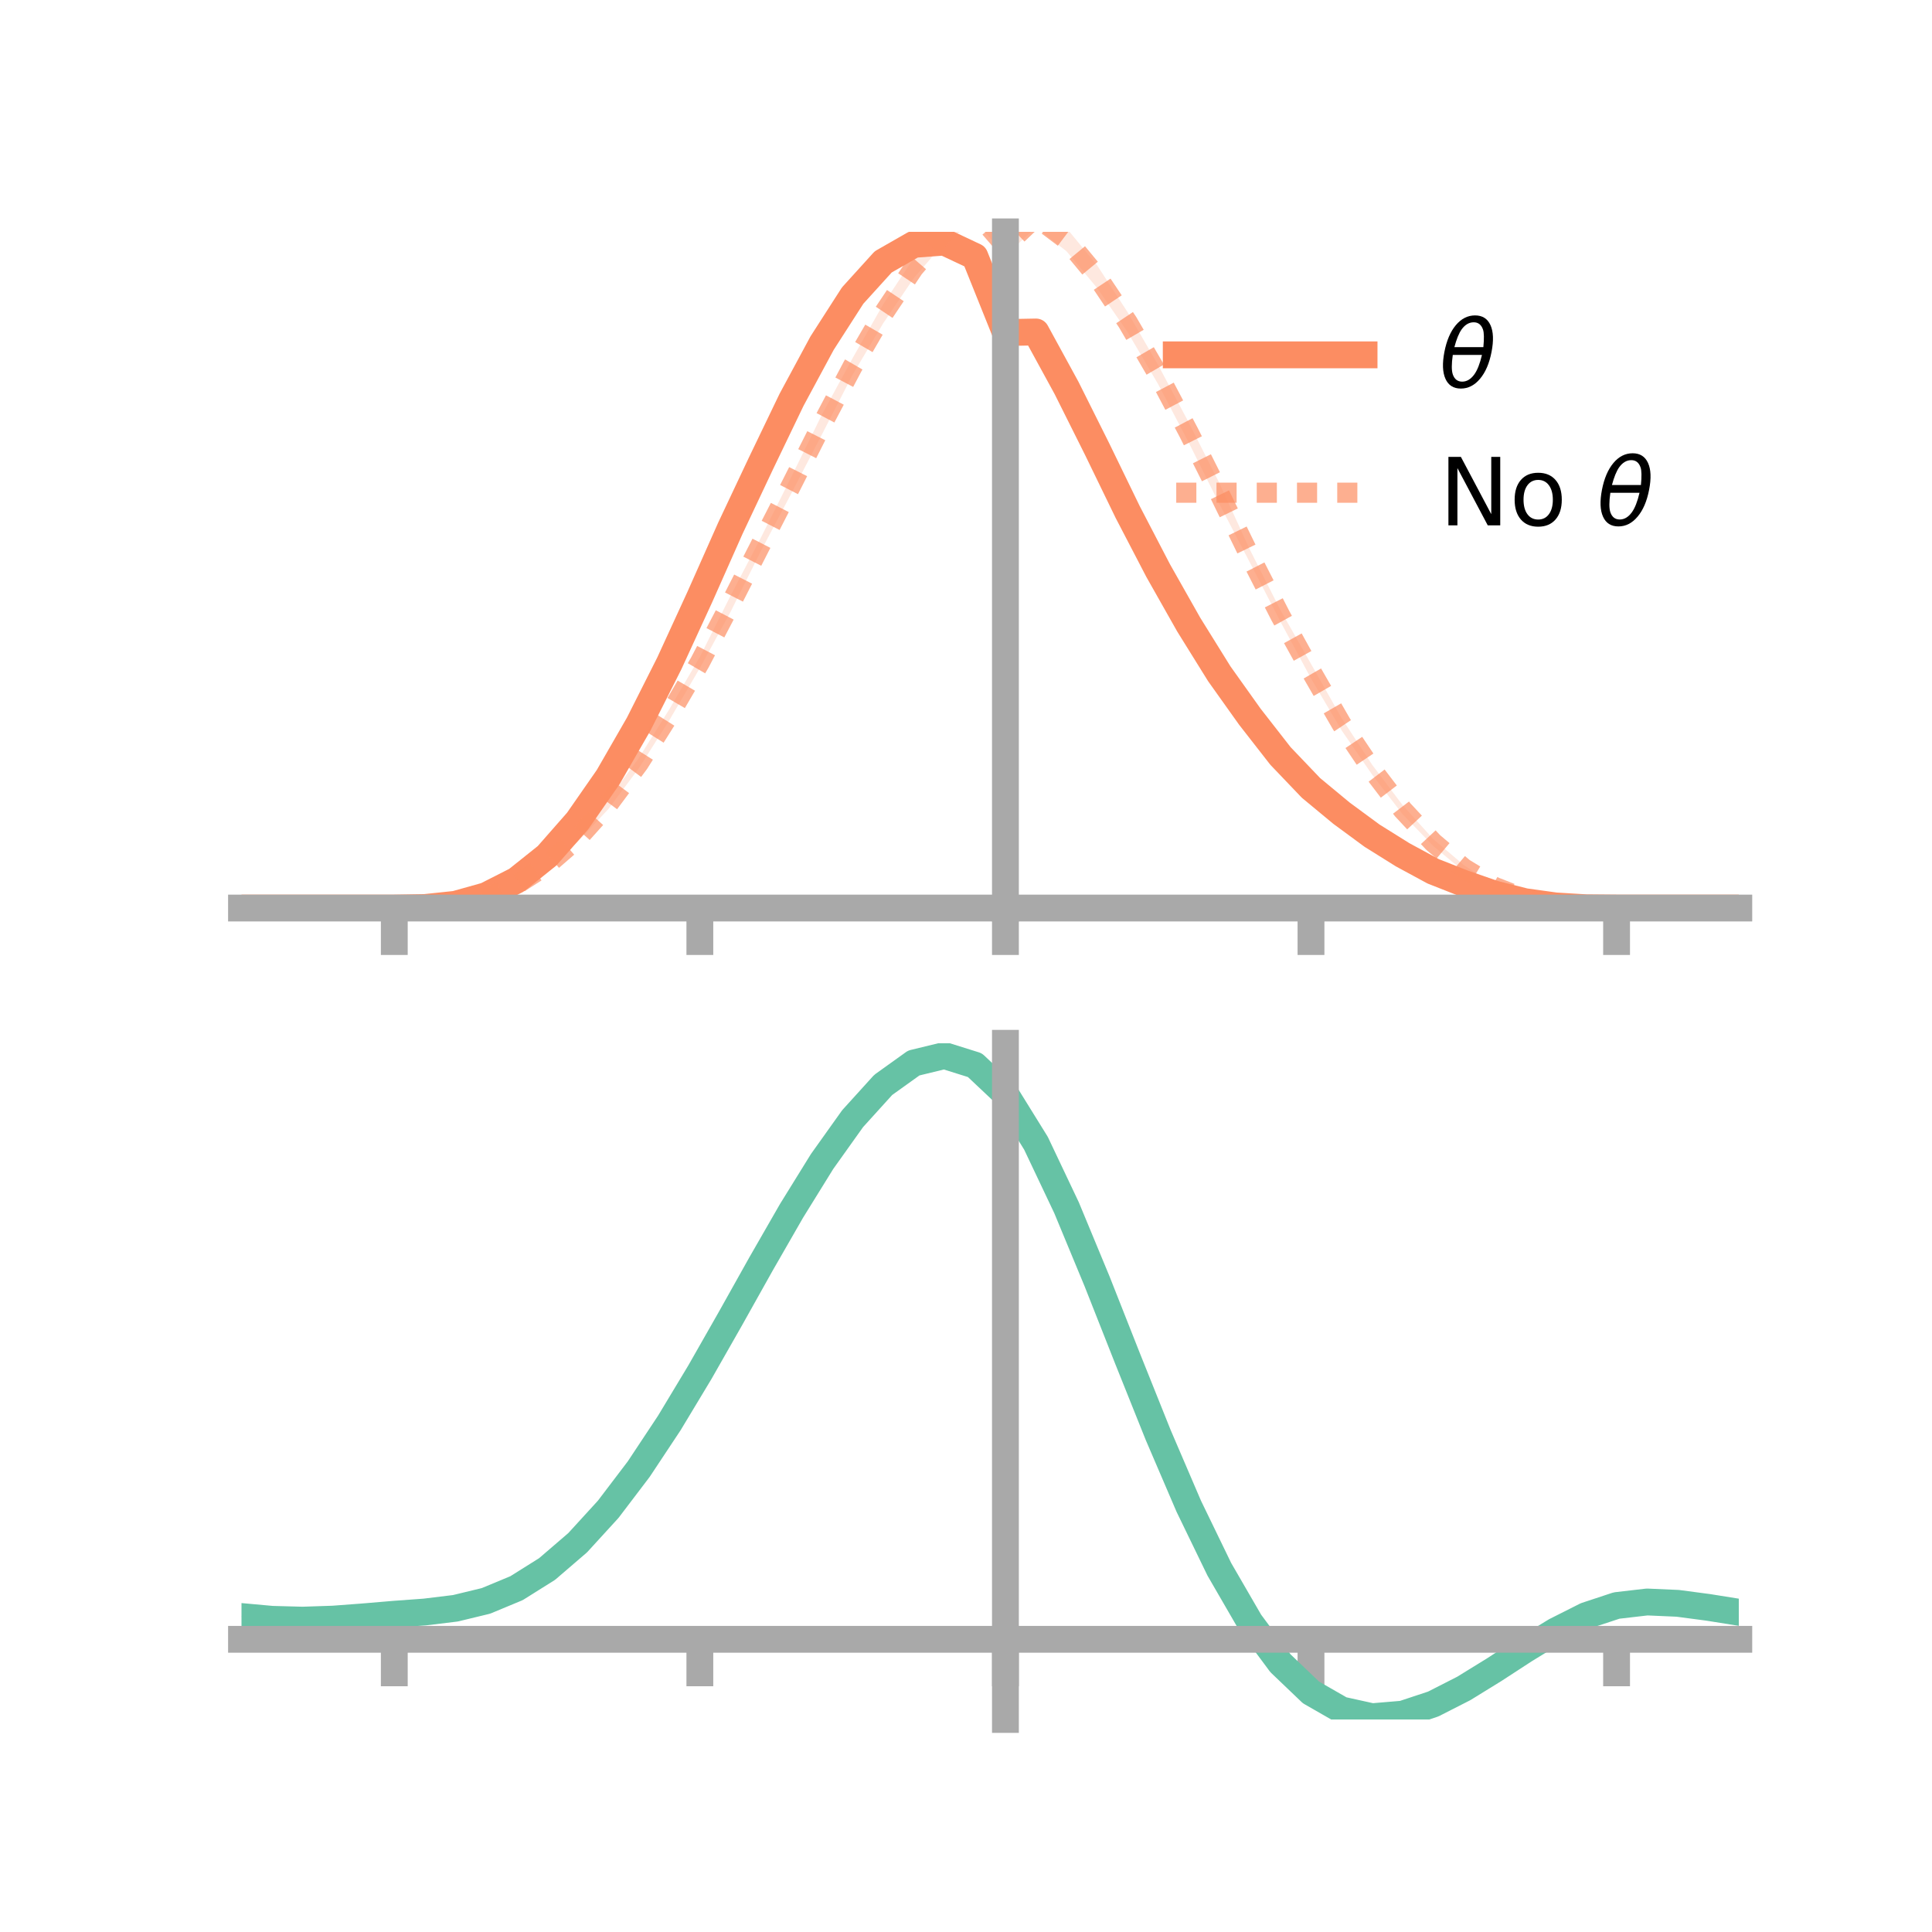 <?xml version="1.0" encoding="utf-8" standalone="no"?>
<!DOCTYPE svg PUBLIC "-//W3C//DTD SVG 1.1//EN"
  "http://www.w3.org/Graphics/SVG/1.1/DTD/svg11.dtd">
<!-- Created with matplotlib (https://matplotlib.org/) -->
<svg height="144pt" version="1.1" viewBox="0 0 144 144" width="144pt" xmlns="http://www.w3.org/2000/svg" xmlns:xlink="http://www.w3.org/1999/xlink">
 <defs>
  <style type="text/css">*{stroke-linecap:butt;stroke-linejoin:round;}</style>
 </defs>
 <g id="figure_1">
  <g id="patch_1">
   <path d="M 0 144 
L 144 144 
L 144 0 
L 0 0 
z
" style="fill:none;"/>
  </g>
  <g id="axes_1">
   <g id="patch_2">
    <path d="M 18 67.68 
L 129.6 67.68 
L 129.6 17.28 
L 18 17.28 
z
" style="fill:none;"/>
   </g>
   <g id="PolyCollection_1">
    <path clip-path="url(#pf884a5637d)" d="M 18 67.68 
L 18 67.68 
L 20.278 67.68 
L 22.555 67.68 
L 24.833 67.68 
L 27.11 67.68 
L 29.388 67.68 
L 31.665 67.624 
L 33.943 67.354 
L 36.22 66.668 
L 38.498 65.464 
L 40.776 63.585 
L 43.053 60.959 
L 45.331 57.637 
L 47.608 53.533 
L 49.886 48.957 
L 52.163 43.987 
L 54.441 38.764 
L 56.718 33.974 
L 58.996 29.204 
L 61.273 24.868 
L 63.551 21.381 
L 65.829 18.655 
L 68.106 17.376 
L 70.384 17.28 
L 72.661 18.257 
L 74.939 24.217 
L 77.216 23.895 
L 79.494 27.947 
L 81.771 32.734 
L 84.049 37.519 
L 86.327 41.901 
L 88.604 45.817 
L 90.882 49.702 
L 93.159 52.952 
L 95.437 55.866 
L 97.714 58.35 
L 99.992 60.246 
L 102.269 61.948 
L 104.547 63.537 
L 106.824 64.767 
L 109.102 65.658 
L 111.38 66.498 
L 113.657 67.116 
L 115.935 67.478 
L 118.212 67.644 
L 120.49 67.68 
L 122.767 67.68 
L 125.045 67.68 
L 127.322 67.68 
L 129.6 67.68 
L 129.6 67.68 
L 129.6 67.68 
L 127.322 67.68 
L 125.045 67.68 
L 122.767 67.68 
L 120.49 67.68 
L 118.212 67.677 
L 115.935 67.565 
L 113.657 67.295 
L 111.38 66.763 
L 109.102 66.025 
L 106.824 65.124 
L 104.547 63.888 
L 102.269 62.63 
L 99.992 60.983 
L 97.714 59.103 
L 95.437 56.82 
L 93.159 53.892 
L 90.882 50.748 
L 88.604 47.304 
L 86.327 43.171 
L 84.049 38.798 
L 81.771 34.203 
L 79.494 29.881 
L 77.216 25.593 
L 74.939 25.356 
L 72.661 19.977 
L 70.384 18.808 
L 68.106 19.054 
L 65.829 20.382 
L 63.551 22.68 
L 61.273 26.287 
L 58.996 30.4 
L 56.718 35.1 
L 54.441 39.964 
L 52.163 44.994 
L 49.886 49.935 
L 47.608 54.395 
L 45.331 58.201 
L 43.053 61.427 
L 40.776 63.987 
L 38.498 65.748 
L 36.22 66.857 
L 33.943 67.448 
L 31.665 67.659 
L 29.388 67.68 
L 27.11 67.68 
L 24.833 67.68 
L 22.555 67.68 
L 20.278 67.68 
L 18 67.68 
z
" style="fill:#fc8d62;fill-opacity:0.2;"/>
   </g>
   <g id="PolyCollection_2">
    <path clip-path="url(#pf884a5637d)" d="M 18 67.68 
L 18 67.68 
L 20.278 67.68 
L 22.555 67.68 
L 24.833 67.68 
L 27.11 67.68 
L 29.388 67.68 
L 31.665 67.623 
L 33.943 67.366 
L 36.22 66.793 
L 38.498 65.794 
L 40.776 64.245 
L 43.053 62.221 
L 45.331 59.585 
L 47.608 56.509 
L 49.886 52.867 
L 52.163 48.962 
L 54.441 44.42 
L 56.718 40.064 
L 58.996 35.509 
L 61.273 30.879 
L 63.551 26.69 
L 65.829 22.679 
L 68.106 19.229 
L 70.384 16.577 
L 72.661 14.892 
L 74.939 17.618 
L 77.216 15.349 
L 79.494 17.002 
L 81.771 19.772 
L 84.049 23.276 
L 86.327 27.219 
L 88.604 31.496 
L 90.882 35.998 
L 93.159 40.968 
L 95.437 45.47 
L 97.714 49.479 
L 99.992 53.517 
L 102.269 56.998 
L 104.547 60.016 
L 106.824 62.538 
L 109.102 64.476 
L 111.38 65.958 
L 113.657 66.874 
L 115.935 67.425 
L 118.212 67.64 
L 120.49 67.68 
L 122.767 67.68 
L 125.045 67.68 
L 127.322 67.68 
L 129.6 67.68 
L 129.6 67.68 
L 129.6 67.68 
L 127.322 67.68 
L 125.045 67.68 
L 122.767 67.68 
L 120.49 67.68 
L 118.212 67.678 
L 115.935 67.534 
L 113.657 67.105 
L 111.38 66.238 
L 109.102 64.952 
L 106.824 63.055 
L 104.547 60.696 
L 102.269 57.735 
L 99.992 54.431 
L 97.714 50.567 
L 95.437 46.333 
L 93.159 41.927 
L 90.882 37.563 
L 88.604 32.992 
L 86.327 28.646 
L 84.049 24.76 
L 81.771 21.465 
L 79.494 18.73 
L 77.216 16.955 
L 74.939 19.027 
L 72.661 16.483 
L 70.384 18.093 
L 68.106 20.731 
L 65.829 24.095 
L 63.551 27.927 
L 61.273 32.36 
L 58.996 36.749 
L 56.718 41.058 
L 54.441 45.622 
L 52.163 49.794 
L 49.886 53.684 
L 47.608 57.273 
L 45.331 60.317 
L 43.053 62.753 
L 40.776 64.682 
L 38.498 66.056 
L 36.22 67.001 
L 33.943 67.48 
L 31.665 67.656 
L 29.388 67.68 
L 27.11 67.68 
L 24.833 67.68 
L 22.555 67.68 
L 20.278 67.68 
L 18 67.68 
z
" style="fill:#fc8d62;fill-opacity:0.2;"/>
   </g>
   <g id="matplotlib.axis_1">
    <g id="xtick_1">
     <g id="line2d_1">
      <defs>
       <path d="M 0 0 
L 0 3.5 
" id="m2d1ab34e52" style="stroke:#a9a9a9;stroke-width:2;"/>
      </defs>
      <g>
       <use style="fill:#a9a9a9;stroke:#a9a9a9;stroke-width:2;" x="29.388" xlink:href="#m2d1ab34e52" y="67.68"/>
      </g>
     </g>
    </g>
    <g id="xtick_2">
     <g id="line2d_2">
      <g>
       <use style="fill:#a9a9a9;stroke:#a9a9a9;stroke-width:2;" x="52.163" xlink:href="#m2d1ab34e52" y="67.68"/>
      </g>
     </g>
    </g>
    <g id="xtick_3">
     <g id="line2d_3">
      <g>
       <use style="fill:#a9a9a9;stroke:#a9a9a9;stroke-width:2;" x="74.939" xlink:href="#m2d1ab34e52" y="67.68"/>
      </g>
     </g>
    </g>
    <g id="xtick_4">
     <g id="line2d_4">
      <g>
       <use style="fill:#a9a9a9;stroke:#a9a9a9;stroke-width:2;" x="97.714" xlink:href="#m2d1ab34e52" y="67.68"/>
      </g>
     </g>
    </g>
    <g id="xtick_5">
     <g id="line2d_5">
      <g>
       <use style="fill:#a9a9a9;stroke:#a9a9a9;stroke-width:2;" x="120.49" xlink:href="#m2d1ab34e52" y="67.68"/>
      </g>
     </g>
    </g>
   </g>
   <g id="matplotlib.axis_2"/>
   <g id="line2d_6">
    <path clip-path="url(#pf884a5637d)" d="M 18 67.68 
L 20.278 67.68 
L 22.555 67.68 
L 24.833 67.68 
L 27.11 67.68 
L 29.388 67.68 
L 31.665 67.642 
L 33.943 67.401 
L 36.22 66.763 
L 38.498 65.606 
L 40.776 63.786 
L 43.053 61.193 
L 45.331 57.919 
L 47.608 53.964 
L 49.886 49.446 
L 52.163 44.491 
L 54.441 39.364 
L 56.718 34.537 
L 58.996 29.802 
L 61.273 25.577 
L 63.551 22.031 
L 65.829 19.519 
L 68.106 18.215 
L 70.384 18.044 
L 72.661 19.117 
L 74.939 24.787 
L 77.216 24.744 
L 79.494 28.914 
L 81.771 33.469 
L 84.049 38.159 
L 86.327 42.536 
L 88.604 46.561 
L 90.882 50.225 
L 93.159 53.422 
L 95.437 56.343 
L 97.714 58.727 
L 99.992 60.614 
L 102.269 62.289 
L 104.547 63.712 
L 106.824 64.945 
L 109.102 65.842 
L 111.38 66.63 
L 113.657 67.205 
L 115.935 67.521 
L 118.212 67.66 
L 120.49 67.68 
L 122.767 67.68 
L 125.045 67.68 
L 127.322 67.68 
L 129.6 67.68 
" style="fill:none;stroke:#fc8d62;stroke-linecap:square;stroke-width:2;"/>
   </g>
   <g id="line2d_7">
    <path clip-path="url(#pf884a5637d)" d="M 18 67.68 
L 20.278 67.68 
L 22.555 67.68 
L 24.833 67.68 
L 27.11 67.68 
L 29.388 67.68 
L 31.665 67.639 
L 33.943 67.423 
L 36.22 66.897 
L 38.498 65.925 
L 40.776 64.464 
L 43.053 62.487 
L 45.331 59.951 
L 47.608 56.891 
L 49.886 53.275 
L 52.163 49.378 
L 54.441 45.021 
L 56.718 40.561 
L 58.996 36.129 
L 61.273 31.619 
L 63.551 27.308 
L 65.829 23.387 
L 68.106 19.98 
L 70.384 17.335 
L 72.661 15.687 
L 74.939 18.322 
L 77.216 16.152 
L 79.494 17.866 
L 81.771 20.618 
L 84.049 24.018 
L 86.327 27.933 
L 88.604 32.244 
L 90.882 36.78 
L 93.159 41.447 
L 95.437 45.901 
L 97.714 50.023 
L 99.992 53.974 
L 102.269 57.367 
L 104.547 60.356 
L 106.824 62.797 
L 109.102 64.714 
L 111.38 66.098 
L 113.657 66.989 
L 115.935 67.48 
L 118.212 67.659 
L 120.49 67.68 
L 122.767 67.68 
L 125.045 67.68 
L 127.322 67.68 
L 129.6 67.68 
" style="fill:none;stroke:#fc8d62;stroke-dasharray:1.5,1.5;stroke-dashoffset:0;stroke-opacity:0.7;stroke-width:1.5;"/>
   </g>
   <g id="patch_3">
    <path d="M 74.939 67.68 
L 74.939 17.28 
" style="fill:none;stroke:#a9a9a9;stroke-linecap:square;stroke-linejoin:miter;stroke-width:2;"/>
   </g>
   <g id="patch_4">
    <path d="M 129.6 67.68 
L 129.6 17.28 
" style="fill:none;"/>
   </g>
   <g id="patch_5">
    <path d="M 18 67.68 
L 129.6 67.68 
" style="fill:none;stroke:#a9a9a9;stroke-linecap:square;stroke-linejoin:miter;stroke-width:2;"/>
   </g>
   <g id="patch_6">
    <path d="M 18 17.28 
L 129.6 17.28 
" style="fill:none;"/>
   </g>
   <g id="legend_1">
    <g id="line2d_8">
     <path d="M 87.67 26.449 
L 101.67 26.449 
" style="fill:none;stroke:#fc8d62;stroke-linecap:square;stroke-width:2;"/>
    </g>
    <g id="line2d_9"/>
    <g id="text_1">
     <!-- $\theta$ -->
     <g transform="translate(107.27 28.899)scale(0.07 -0.07)">
      <defs>
       <path d="M 45.516 34.672 
L 14.453 34.672 
Q 12.359 20.062 14.5 13.875 
Q 17.188 6.25 24.469 6.25 
Q 31.781 6.25 37.359 13.922 
Q 42.234 20.656 45.516 34.672 
z
M 47.016 42.969 
Q 48.344 56.844 46.625 61.719 
Q 43.953 69.438 36.766 69.438 
Q 29.297 69.438 23.828 61.812 
Q 19.531 55.672 16.156 42.969 
z
M 38.188 76.766 
Q 49.906 76.766 54.594 66.406 
Q 59.281 56.109 55.719 37.844 
Q 52.203 19.625 43.453 9.281 
Q 34.766 -1.125 23.047 -1.125 
Q 11.281 -1.125 6.641 9.281 
Q 2 19.625 5.516 37.844 
Q 9.078 56.109 17.719 66.406 
Q 26.422 76.766 38.188 76.766 
z
" id="DejaVuSans-Oblique-952"/>
      </defs>
      <use transform="translate(0 0.234)" xlink:href="#DejaVuSans-Oblique-952"/>
     </g>
    </g>
    <g id="line2d_10">
     <path d="M 87.67 36.724 
L 101.67 36.724 
" style="fill:none;stroke:#fc8d62;stroke-dasharray:1.5,1.5;stroke-dashoffset:0;stroke-opacity:0.7;stroke-width:1.5;"/>
    </g>
    <g id="line2d_11"/>
    <g id="text_2">
     <!-- No $\theta$ -->
     <g transform="translate(107.27 39.174)scale(0.07 -0.07)">
      <defs>
       <path d="M 9.812 72.906 
L 23.094 72.906 
L 55.422 11.922 
L 55.422 72.906 
L 64.984 72.906 
L 64.984 0 
L 51.703 0 
L 19.391 60.984 
L 19.391 0 
L 9.812 0 
z
" id="DejaVuSans-78"/>
       <path d="M 30.609 48.391 
Q 23.391 48.391 19.188 42.75 
Q 14.984 37.109 14.984 27.297 
Q 14.984 17.484 19.156 11.844 
Q 23.344 6.203 30.609 6.203 
Q 37.797 6.203 41.984 11.859 
Q 46.188 17.531 46.188 27.297 
Q 46.188 37.016 41.984 42.703 
Q 37.797 48.391 30.609 48.391 
z
M 30.609 56 
Q 42.328 56 49.016 48.375 
Q 55.719 40.766 55.719 27.297 
Q 55.719 13.875 49.016 6.219 
Q 42.328 -1.422 30.609 -1.422 
Q 18.844 -1.422 12.172 6.219 
Q 5.516 13.875 5.516 27.297 
Q 5.516 40.766 12.172 48.375 
Q 18.844 56 30.609 56 
z
" id="DejaVuSans-111"/>
       <path id="DejaVuSans-32"/>
      </defs>
      <use transform="translate(0 0.234)" xlink:href="#DejaVuSans-78"/>
      <use transform="translate(74.805 0.234)" xlink:href="#DejaVuSans-111"/>
      <use transform="translate(135.986 0.234)" xlink:href="#DejaVuSans-32"/>
      <use transform="translate(167.773 0.234)" xlink:href="#DejaVuSans-Oblique-952"/>
     </g>
    </g>
   </g>
  </g>
  <g id="axes_2">
   <g id="patch_7">
    <path d="M 18 128.16 
L 129.6 128.16 
L 129.6 77.76 
L 18 77.76 
z
" style="fill:none;"/>
   </g>
   <g id="PolyCollection_3">
    <path clip-path="url(#p0ff186ba5a)" d="M 18 120.527 
L 18 120.449 
L 20.278 120.664 
L 22.555 120.726 
L 24.833 120.643 
L 27.11 120.463 
L 29.388 120.262 
L 31.665 120.09 
L 33.943 119.807 
L 36.22 119.251 
L 38.498 118.294 
L 40.776 116.846 
L 43.053 114.853 
L 45.331 112.308 
L 47.608 109.242 
L 49.886 105.725 
L 52.163 101.856 
L 54.441 97.766 
L 56.718 93.609 
L 58.996 89.558 
L 61.273 85.804 
L 63.551 82.545 
L 65.829 79.984 
L 68.106 78.323 
L 70.384 77.76 
L 72.661 78.483 
L 74.939 80.661 
L 77.216 84.385 
L 79.494 89.254 
L 81.771 94.823 
L 84.049 100.674 
L 86.327 106.444 
L 88.604 111.832 
L 90.882 116.605 
L 93.159 120.598 
L 95.437 123.714 
L 97.714 125.918 
L 99.992 127.238 
L 102.269 127.749 
L 104.547 127.564 
L 106.824 126.823 
L 109.102 125.68 
L 111.38 124.299 
L 113.657 122.843 
L 115.935 121.471 
L 118.212 120.336 
L 120.49 119.589 
L 122.767 119.327 
L 125.045 119.432 
L 127.322 119.742 
L 129.6 120.117 
L 129.6 120.219 
L 129.6 120.219 
L 127.322 119.867 
L 125.045 119.575 
L 122.767 119.48 
L 120.49 119.746 
L 118.212 120.501 
L 115.935 121.663 
L 113.657 123.079 
L 111.38 124.586 
L 109.102 126.014 
L 106.824 127.194 
L 104.547 127.96 
L 102.269 128.16 
L 99.992 127.664 
L 97.714 126.373 
L 95.437 124.224 
L 93.159 121.199 
L 90.882 117.329 
L 88.604 112.705 
L 86.327 107.481 
L 84.049 101.88 
L 81.771 96.194 
L 79.494 90.778 
L 77.216 86.038 
L 74.939 82.413 
L 72.661 80.296 
L 70.384 79.595 
L 68.106 80.139 
L 65.829 81.741 
L 63.551 84.207 
L 61.273 87.34 
L 58.996 90.941 
L 56.718 94.821 
L 54.441 98.797 
L 52.163 102.705 
L 49.886 106.398 
L 47.608 109.756 
L 45.331 112.685 
L 43.053 115.124 
L 40.776 117.045 
L 38.498 118.454 
L 36.22 119.392 
L 33.943 119.937 
L 31.665 120.21 
L 29.388 120.37 
L 27.11 120.555 
L 24.833 120.717 
L 22.555 120.787 
L 20.278 120.725 
L 18 120.527 
z
" style="fill:#66c2a5;fill-opacity:0.2;"/>
   </g>
   <g id="matplotlib.axis_3">
    <g id="xtick_6">
     <g id="line2d_12">
      <g>
       <use style="fill:#a9a9a9;stroke:#a9a9a9;stroke-width:2;" x="29.388" xlink:href="#m2d1ab34e52" y="122.185"/>
      </g>
     </g>
    </g>
    <g id="xtick_7">
     <g id="line2d_13">
      <g>
       <use style="fill:#a9a9a9;stroke:#a9a9a9;stroke-width:2;" x="52.163" xlink:href="#m2d1ab34e52" y="122.185"/>
      </g>
     </g>
    </g>
    <g id="xtick_8">
     <g id="line2d_14">
      <g>
       <use style="fill:#a9a9a9;stroke:#a9a9a9;stroke-width:2;" x="74.939" xlink:href="#m2d1ab34e52" y="122.185"/>
      </g>
     </g>
    </g>
    <g id="xtick_9">
     <g id="line2d_15">
      <g>
       <use style="fill:#a9a9a9;stroke:#a9a9a9;stroke-width:2;" x="97.714" xlink:href="#m2d1ab34e52" y="122.185"/>
      </g>
     </g>
    </g>
    <g id="xtick_10">
     <g id="line2d_16">
      <g>
       <use style="fill:#a9a9a9;stroke:#a9a9a9;stroke-width:2;" x="120.49" xlink:href="#m2d1ab34e52" y="122.185"/>
      </g>
     </g>
    </g>
   </g>
   <g id="matplotlib.axis_4"/>
   <g id="line2d_17">
    <path clip-path="url(#p0ff186ba5a)" d="M 18 120.488 
L 20.278 120.695 
L 22.555 120.756 
L 24.833 120.68 
L 27.11 120.509 
L 29.388 120.316 
L 31.665 120.15 
L 33.943 119.872 
L 36.22 119.321 
L 38.498 118.374 
L 40.776 116.945 
L 43.053 114.988 
L 45.331 112.496 
L 47.608 109.499 
L 49.886 106.062 
L 52.163 102.281 
L 54.441 98.282 
L 56.718 94.215 
L 58.996 90.25 
L 61.273 86.572 
L 63.551 83.376 
L 65.829 80.863 
L 68.106 79.231 
L 70.384 78.677 
L 72.661 79.39 
L 74.939 81.537 
L 77.216 85.211 
L 79.494 90.016 
L 81.771 95.509 
L 84.049 101.277 
L 86.327 106.962 
L 88.604 112.268 
L 90.882 116.967 
L 93.159 120.898 
L 95.437 123.969 
L 97.714 126.145 
L 99.992 127.451 
L 102.269 127.954 
L 104.547 127.762 
L 106.824 127.008 
L 109.102 125.847 
L 111.38 124.443 
L 113.657 122.961 
L 115.935 121.567 
L 118.212 120.419 
L 120.49 119.667 
L 122.767 119.403 
L 125.045 119.503 
L 127.322 119.804 
L 129.6 120.168 
" style="fill:none;stroke:#66c2a5;stroke-linecap:square;stroke-width:2;"/>
   </g>
   <g id="patch_8">
    <path d="M 74.939 128.16 
L 74.939 77.76 
" style="fill:none;stroke:#a9a9a9;stroke-linecap:square;stroke-linejoin:miter;stroke-width:2;"/>
   </g>
   <g id="patch_9">
    <path d="M 129.6 128.16 
L 129.6 77.76 
" style="fill:none;"/>
   </g>
   <g id="patch_10">
    <path d="M 18 122.185 
L 129.6 122.185 
" style="fill:none;stroke:#a9a9a9;stroke-linecap:square;stroke-linejoin:miter;stroke-width:2;"/>
   </g>
   <g id="patch_11">
    <path d="M 18 77.76 
L 129.6 77.76 
" style="fill:none;"/>
   </g>
  </g>
 </g>
 <defs>
  <clipPath id="pf884a5637d">
   <rect height="50.4" width="111.6" x="18" y="17.28"/>
  </clipPath>
  <clipPath id="p0ff186ba5a">
   <rect height="50.4" width="111.6" x="18" y="77.76"/>
  </clipPath>
 </defs>
</svg>
